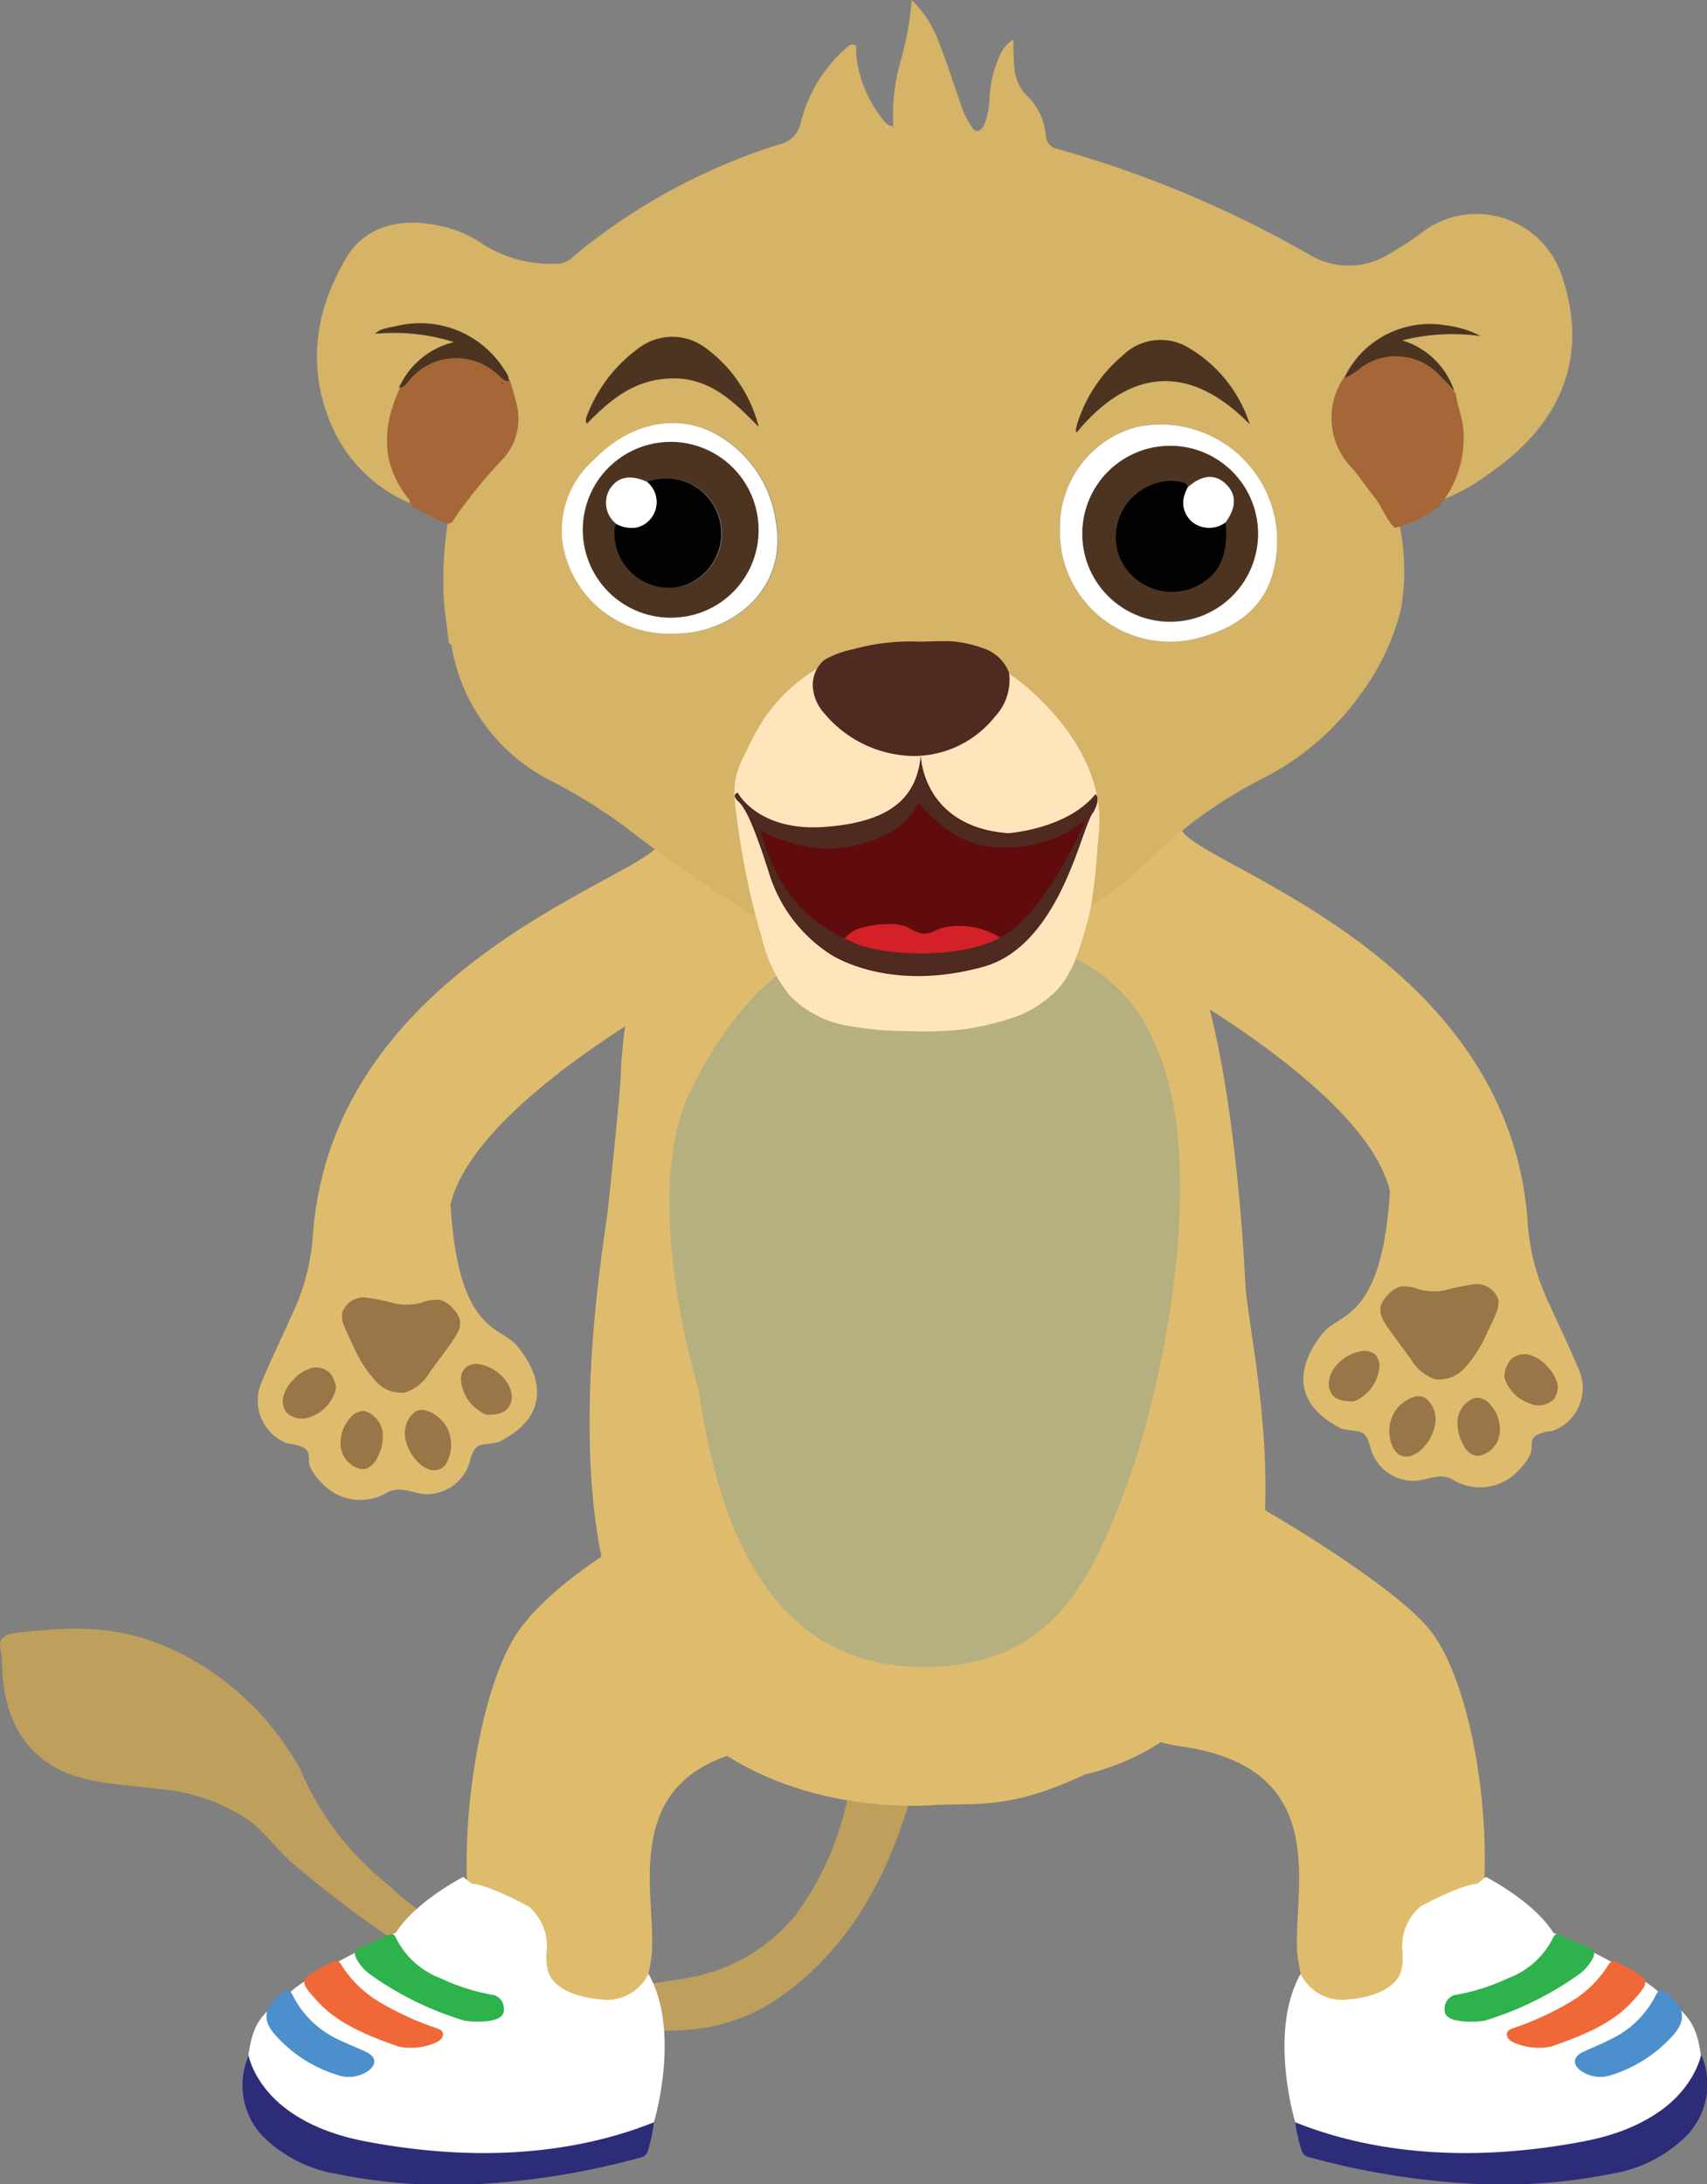 <svg xmlns="http://www.w3.org/2000/svg" viewBox="0 0 124.21 158.89">
  <rect x="0" y="0" width="124.21" height="158.89" fill="#808080" stroke="none"/>
  <defs>
    <style>
      .cls-1 {
        fill: #bea05c;
      }

      .cls-2 {
        fill: #dfbc6d;
      }

      .cls-3 {
        fill: #987647;
      }

      .cls-4 {
        fill: #dfbc6c;
      }

      .cls-5 {
        fill: #2c2c79;
      }

      .cls-6 {
        fill: #fff;
      }

      .cls-7 {
        fill: #2db24c;
      }

      .cls-8 {
        fill: #f16838;
      }

      .cls-9 {
        fill: #4b8fcc;
      }

      .cls-10 {
        fill: #b6b081;
      }

      .cls-11 {
        fill: #d5b367;
      }

      .cls-12 {
        fill: #a56737;
      }

      .cls-13 {
        fill: #4c3421;
      }

      .cls-14 {
        fill: #030202;
      }

      .cls-15 {
        fill: #ffe5bb;
      }

      .cls-16 {
        fill: #4e2a21;
      }

      .cls-17 {
        fill: #600b0c;
      }

      .cls-18 {
        fill: #d42027;
      }
    </style>
  </defs>
  <title>p06</title>
  <g id="character">
    <g>
      <path class="cls-1" d="M.07,119.34c-.19.24.07,1,.07,1.28,0,3.06.79,5.87,3.31,7.61,2.34,1.6,5.13,1.51,7.94,1.91a13.68,13.68,0,0,1,6.73,2.29c1.12.84,2.18,2.3,3.27,3.2a75.92,75.92,0,0,0,6.88,5.25c4.51,2.91,8.27,5.43,14.68,6.39,7.26,1.09,11.12.38,15.24-3.08s6.69-8.26,8.32-14.33a2.85,2.85,0,0,0-1.4-3.31,2.1,2.1,0,0,0-2.56.87,6,6,0,0,0-.72,2.59,21.85,21.85,0,0,1-3.89,9.25,12.92,12.92,0,0,1-8.15,4.68c-2.31.34-4.91.9-7.21.5a31.12,31.12,0,0,1-8.77-3.33A28,28,0,0,1,28.09,137a21.44,21.44,0,0,1-6.3-8.41,24.42,24.42,0,0,0-2.67-3.73,21,21,0,0,0-6-4.59c-4.16-2.07-7.6-2-12.21-1.44A1.13,1.13,0,0,0,.07,119.34Z"/>
      <path class="cls-2" d="M67.93,131.32s-19.58,1.91-23.82-16.58c-2.67-10.29-.11-24.74.08-26.4s1-9.3,1-10.56S46,69,47.7,66.32s5.62-11.8,17.87-11.77,18.2,9.67,19.53,12.07c4,4.44,5.28,21.53,5.51,26.71s7.29,31.13-11.67,35.77C73.36,131.7,71.15,131.14,67.93,131.32Z"/>
      <g>
        <path class="cls-2" d="M80,68.85s19.16,9.45,21.14,17.81c-.55,9-3.41,8.86-4.68,10.11,0,0-4.32,4.4,1.15,7.16,1.27.35,1.74-.18,2.15,1.53a3.25,3.25,0,0,0,3.47,2.25c1.09-.19,1.74-.58,2.69.06a3.83,3.83,0,0,0,4.4-.61c1.32-1.31,1.09-1.79,1.13-2s-.22-.87,1.52-1.06a3.31,3.31,0,0,0,2-4.24c-.42-1.12-2.2-4.85-2.6-5.8a16,16,0,0,1-1.19-4.86C110,69.47,87.55,63.09,86,60.43S71.38,58.73,80,68.85Z"/>
        <path class="cls-3" d="M101.92,93.59a2,2,0,0,0-1,.7,1.64,1.64,0,0,0-.47.8,1.55,1.55,0,0,0,.23,1,8.63,8.63,0,0,0,.61.92l1.34,1.83a3.38,3.38,0,0,0,1.78,1.5,2.48,2.48,0,0,0,2.16-.81,9.21,9.21,0,0,0,1.65-2.59c.21-.44.43-.87.61-1.32a2,2,0,0,0,.2-1.06,1.65,1.65,0,0,0-1.75-1.13,17.16,17.16,0,0,0-2.22.46,4.28,4.28,0,0,1-1.78-.08A3.09,3.09,0,0,0,101.92,93.59Z"/>
        <path class="cls-3" d="M111.29,102.1a1.6,1.6,0,0,0,1.78-.31,1.4,1.4,0,0,0,.22-1.24,2.85,2.85,0,0,0-.68-1.11,2.8,2.8,0,0,0-1.28-.86,1.44,1.44,0,0,0-1.43.36,2.25,2.25,0,0,0-.35.69,1.09,1.09,0,0,0-.07.3,1,1,0,0,0,0,.33A2.9,2.9,0,0,0,111.29,102.1Z"/>
        <path class="cls-3" d="M107.35,105.9a1.1,1.1,0,0,0,.51-.05,1.91,1.91,0,0,0,1.27-1.59,2.68,2.68,0,0,0-.63-2,1.35,1.35,0,0,0-1-.58,1.07,1.07,0,0,0-.44.13,1.89,1.89,0,0,0-1,1.5,3.17,3.17,0,0,0,.41,1.78A1.39,1.39,0,0,0,107.35,105.9Z"/>
        <path class="cls-3" d="M102.16,102a2.44,2.44,0,0,0-1,1.52,2.72,2.72,0,0,0,.23,1.84,1.44,1.44,0,0,0,.41.47,1.15,1.15,0,0,0,1.08,0,2.33,2.33,0,0,0,.85-.71,3.13,3.13,0,0,0,.72-1.63,2,2,0,0,0-.58-1.65,1,1,0,0,0-.42-.24,1.24,1.24,0,0,0-.47,0A2.34,2.34,0,0,0,102.16,102Z"/>
        <path class="cls-3" d="M97.13,99.47a2.06,2.06,0,0,0-.44,1.13,1.23,1.23,0,0,0,.48,1.08,1.78,1.78,0,0,0,1,.26,1,1,0,0,0,.39,0,1.18,1.18,0,0,0,.37-.19,3,3,0,0,0,1.45-2.42,1.19,1.19,0,0,0-.34-.81,1.3,1.3,0,0,0-1.12-.19A3,3,0,0,0,97.13,99.47Z"/>
      </g>
      <g>
        <path class="cls-2" d="M53.92,69.82S34.76,79.26,32.78,87.63c.55,9.05,3.41,8.86,4.68,10.11,0,0,4.32,4.4-1.15,7.16-1.27.35-1.74-.19-2.15,1.52a3.24,3.24,0,0,1-3.47,2.26c-1.09-.2-1.74-.58-2.69,0a3.81,3.81,0,0,1-4.4-.6c-1.32-1.31-1.09-1.79-1.13-2s.22-.87-1.52-1.06a3.31,3.31,0,0,1-2-4.24c.42-1.13,2.2-4.85,2.6-5.81a16,16,0,0,0,1.2-4.86C24,70.44,46.38,64.06,48,61.4S62.54,59.7,53.92,69.82Z"/>
        <path class="cls-3" d="M32,94.56a2,2,0,0,1,1,.69,1.72,1.72,0,0,1,.47.81,1.55,1.55,0,0,1-.23,1,9.16,9.16,0,0,1-.61.92l-1.34,1.83a3.31,3.31,0,0,1-1.78,1.49,2.43,2.43,0,0,1-2.16-.81,9.16,9.16,0,0,1-1.65-2.58c-.21-.44-.43-.88-.61-1.33a1.86,1.86,0,0,1-.19-1.06,1.63,1.63,0,0,1,1.74-1.12,17.16,17.16,0,0,1,2.22.46,4.28,4.28,0,0,0,1.78-.08A3.11,3.11,0,0,1,32,94.56Z"/>
        <path class="cls-3" d="M22.63,103.07a1.62,1.62,0,0,1-1.78-.31,1.36,1.36,0,0,1-.21-1.24,2.76,2.76,0,0,1,.67-1.11,2.86,2.86,0,0,1,1.28-.86,1.41,1.41,0,0,1,1.43.36,2,2,0,0,1,.35.69.82.82,0,0,1,.07.3,1,1,0,0,1-.05.33A2.9,2.9,0,0,1,22.63,103.07Z"/>
        <path class="cls-3" d="M26.57,106.87a1.1,1.1,0,0,1-.51-.05,1.91,1.91,0,0,1-1.27-1.59,2.7,2.7,0,0,1,.63-2,1.35,1.35,0,0,1,1-.58,1.08,1.08,0,0,1,.43.13,1.89,1.89,0,0,1,1,1.5,3.18,3.18,0,0,1-.41,1.78A1.42,1.42,0,0,1,26.57,106.87Z"/>
        <path class="cls-3" d="M31.76,103a2.44,2.44,0,0,1,1,1.52,2.73,2.73,0,0,1-.23,1.84,1.24,1.24,0,0,1-.41.47,1.15,1.15,0,0,1-1.08,0,2.33,2.33,0,0,1-.85-.71,3.17,3.17,0,0,1-.72-1.63,2,2,0,0,1,.58-1.65,1,1,0,0,1,.42-.24,1.06,1.06,0,0,1,.47,0A2.34,2.34,0,0,1,31.76,103Z"/>
        <path class="cls-3" d="M36.79,100.43a2.18,2.18,0,0,1,.45,1.14,1.28,1.28,0,0,1-.49,1.08,1.84,1.84,0,0,1-1,.26,1.29,1.29,0,0,1-.39,0,1.33,1.33,0,0,1-.37-.2,2.94,2.94,0,0,1-1.45-2.41,1.19,1.19,0,0,1,.34-.81A1.3,1.3,0,0,1,35,99.27,3.08,3.08,0,0,1,36.79,100.43Z"/>
      </g>
      <g>
        <path class="cls-4" d="M39,147.7c5.54.76,7.76-.86,8.38-5.18s-3.05-13.75,8.33-15.44c3.76-.48,10.31-3.4,9-11.41s-6.24-8-7.66-7.94a14.13,14.13,0,0,0-5.5,1.17c-1.43.66-10.32,4.88-13.78,9.7C33.46,124.6,31.51,146.67,39,147.7Z"/>
        <path class="cls-5" d="M47.58,154.4a42.54,42.54,0,0,1-15.95,2A26.25,26.25,0,0,1,23,154.55a7.61,7.61,0,0,1-4.91-5,5.42,5.42,0,0,0,.94,5.77,9.9,9.9,0,0,0,5.48,2.84,40.32,40.32,0,0,0,10,.75,56.13,56.13,0,0,0,12-1.92.73.73,0,0,0,.66-.61A11,11,0,0,0,47.58,154.4Z"/>
        <path id="Foot_L" data-name="Foot L" class="cls-6" d="M47.58,154.4s2-6.56-.39-10.8a3.36,3.36,0,0,1-3.57,1.85c-2.76-.24-3.47-1.5-3.47-1.5s-.54-.51-.35-2.24a3.82,3.82,0,0,0-1.32-3s-2.87-1.59-4.14-1.66l-.63-.5s-3.48,1.78-4.9,4.06c0,0-6,2.79-7.59,4.24s-2.74,1.61-3.14,4.65c0,0,.76,4.8,8.47,6.28S41.48,156.84,47.58,154.4Z"/>
        <path class="cls-7" d="M33.78,147a6.08,6.08,0,0,0,1.95,0c.48-.1,1-.28.93-.89a1,1,0,0,0-.93-1A15.21,15.21,0,0,1,32,143.9,5.94,5.94,0,0,1,28.82,141c-.13-.31-.28-.34-.57-.21-.66.31-1.32.61-2,.86-.46.18-.52.44-.32.84a3.34,3.34,0,0,0,1,1.15A23.42,23.42,0,0,0,33.78,147Z"/>
        <path class="cls-8" d="M29,148.89a4.55,4.55,0,0,0,2.7-.28c.25-.12.51-.27.53-.6s-.33-.4-.57-.49a22.11,22.11,0,0,1-4-1.84,8.22,8.22,0,0,1-2.8-2.7c-.23-.39-.44-.41-.78-.19a5,5,0,0,1-.52.26c-1.73,1-1.89,1-.4,2.61S26.88,148.15,29,148.89Z"/>
        <path class="cls-9" d="M24.69,151a2.47,2.47,0,0,0,2.16-.38c.59-.47.49-1-.19-1.33s-1.39-.59-2.06-.92a7,7,0,0,1-3.3-3.21c-.21-.43-.41-.42-.75-.17-1.38,1-1.54,2-.41,3.18A10,10,0,0,0,24.69,151Z"/>
      </g>
      <g>
        <path class="cls-4" d="M102.84,147.7c-5.55.76-7.76-.86-8.39-5.18s3-13.75-8.33-15.44c-3.76-.48-10.31-3.4-9-11.41s6.23-8,7.65-7.94a14.17,14.17,0,0,1,5.51,1.17c1.42.66,11.16,6.4,13.78,9.7C108.82,124.6,110.32,146.67,102.84,147.7Z"/>
        <path class="cls-5" d="M94.25,154.4a42.57,42.57,0,0,0,16,2,26.19,26.19,0,0,0,8.64-1.88,7.63,7.63,0,0,0,4.92-5,5.42,5.42,0,0,1-1,5.77,9.91,9.91,0,0,1-5.47,2.84,40.36,40.36,0,0,1-10,.75,56.12,56.12,0,0,1-12-1.92.75.75,0,0,1-.66-.61A12,12,0,0,1,94.25,154.4Z"/>
        <path id="Foot_L-2" data-name="Foot L" class="cls-6" d="M94.25,154.4s-2-6.56.39-10.8a3.37,3.37,0,0,0,3.58,1.85c2.75-.24,3.46-1.5,3.46-1.5s.54-.51.35-2.24a3.82,3.82,0,0,1,1.32-3s2.87-1.59,4.15-1.66l.62-.5s3.49,1.78,4.91,4.06c0,0,6,2.79,7.58,4.24s2.74,1.61,3.15,4.65c0,0-.77,4.8-8.48,6.28S100.35,156.84,94.25,154.4Z"/>
        <path class="cls-7" d="M108.05,147a6.08,6.08,0,0,1-2,0c-.48-.1-1-.28-.93-.89a1,1,0,0,1,.93-1,15.21,15.21,0,0,0,3.73-1.21A5.94,5.94,0,0,0,113,141c.13-.31.28-.34.57-.21.66.31,1.32.61,2,.86.46.18.52.44.32.84a3.43,3.43,0,0,1-1,1.15A23.59,23.59,0,0,1,108.05,147Z"/>
        <path class="cls-8" d="M112.87,148.89a4.55,4.55,0,0,1-2.7-.28c-.24-.12-.5-.27-.52-.6s.33-.4.56-.49a22.11,22.11,0,0,0,4-1.84A8.13,8.13,0,0,0,117,143c.24-.39.44-.41.78-.19a5,5,0,0,0,.52.26c1.73,1,1.89,1,.41,2.61S115,148.15,112.87,148.89Z"/>
        <path class="cls-9" d="M117.14,151a2.46,2.46,0,0,1-2.15-.38c-.59-.47-.5-1,.19-1.33s1.38-.59,2-.92a7,7,0,0,0,3.3-3.21c.22-.43.41-.42.76-.17,1.37,1,1.53,2,.41,3.18A10.07,10.07,0,0,1,117.14,151Z"/>
      </g>
      <path class="cls-10" d="M50.85,101.18S46.43,87,50.28,79.28s8.85-11.73,16.54-11.72S81.33,69.4,84,75.85c4.28,9.14.23,26.31-2,32.19s-4.81,12.71-13.67,13.21S53,116.36,50.85,101.18Z"/>
      <path class="cls-11" d="M55,66.71a94.26,94.26,0,0,1-9.45-6.51A39,39,0,0,0,40,56.76,13.55,13.55,0,0,1,32.85,47c0-.09-.12-.17-.19-.26-.12-1-.27-2-.36-3A26.71,26.71,0,0,1,32.59,38c.1-.05.24-.07.29-.15a32.08,32.08,0,0,1,3.6-4.46,4.28,4.28,0,0,0,1.06-3.56A17.88,17.88,0,0,0,37,27.78c0-.09,0-.2-.14-.16h0c.08-.38-.19-.63-.37-.9a6.87,6.87,0,0,0-7.27-3C28,24,28,24,27.64,24.27a13.61,13.61,0,0,1,5.43.63A5.6,5.6,0,0,0,29.27,28h0c-.16.07-.15.21-.14.35-1.24,2.73-1.38,5.38.59,7.87a.36.36,0,0,1,.09.38,10.82,10.82,0,0,1-5.62-5.5c-1.89-4.25-1.31-8.42,1-12.34,1.31-2.22,3.87-3,6.82-2.33a8.41,8.41,0,0,1,3.06,1.29,9.25,9.25,0,0,0,5.67,1.45,1.66,1.66,0,0,0,1-.53,44.14,44.14,0,0,1,14.84-8.1,2.07,2.07,0,0,0,1.7-1.67,10.6,10.6,0,0,1,3.15-5.25c.2-.18.44-.46.71-.37s.13.48.16.73a9.13,9.13,0,0,0,2,4.79c.16.18.32.4.61.38a.25.25,0,0,0,0,.07h0L65,9.17a14.05,14.05,0,0,1,.55-4.78A22.79,22.79,0,0,0,66.34,0a8.19,8.19,0,0,1,2,3.13c.61,1.54,1.1,3.13,1.65,4.69a5.71,5.71,0,0,0,.61,1.24c.13.21.28.49.54.47s.43-.34.53-.59A5.84,5.84,0,0,0,72,7.23a8.21,8.21,0,0,1,.74-3.16,2.54,2.54,0,0,1,1-1.2h0c0,.67,0,1.34.07,2a3.24,3.24,0,0,0,1,2.18A4.54,4.54,0,0,1,76.1,9.83a1,1,0,0,0,.83,1A80.52,80.52,0,0,1,95.41,18.6a5.5,5.5,0,0,0,5.29.09,24,24,0,0,0,3.07-2,6.54,6.54,0,0,1,9.9,3.44c1.86,5.55.19,10.4-5,14.1a15.16,15.16,0,0,1-3.92,2.21,7.59,7.59,0,0,0,1.49-5.33c-.08-.94-.52-1.77-.66-2.67l-.12-.14h0a5.54,5.54,0,0,0-3.82-3.42,14.52,14.52,0,0,1,5.49-.54,7,7,0,0,0-2.48-.65,6.66,6.66,0,0,0-6.94,4A5,5,0,0,0,98.67,34c.57.57,1,1.24,1.57,1.84s.91,1.53,1.56,2.16a16.59,16.59,0,0,1,.14,6.32,17.36,17.36,0,0,1-3,6.27,19.58,19.58,0,0,1-7.09,6.06,33.39,33.39,0,0,0-7.69,5.39,31.63,31.63,0,0,1-5.06,4.1C79.07,71.1,75.37,74.92,67.6,75,58.33,75.08,55.82,71.71,55,66.71ZM84.14,30.89a11.08,11.08,0,0,0-1.41.17,7.54,7.54,0,0,0-5.6,7.37,8,8,0,0,0,10.33,7.91c2.69-.75,4.73-2.33,5.28-5.17A8.49,8.49,0,0,0,84.14,30.89Zm-35,15.2c3.75.06,8.3-2.92,7.34-8.2a8.61,8.61,0,0,0-4.15-6.19c-2.9-1.71-6.43-1-9.1,1.78a6.85,6.85,0,0,0-2.27,5.88A7.82,7.82,0,0,0,49.1,46.09Z"/>
      <path class="cls-12" d="M29.79,36.64a.36.36,0,0,0-.1-.39c-2-2.54-1.87-5.24-.6-8a.37.37,0,0,0,.14-.35h0c.4,0,.56-.37.79-.6A4.28,4.28,0,0,1,36.17,27c.24.2.42.47.77.49h0l.15.16a18.56,18.56,0,0,1,.58,2.12,4.37,4.37,0,0,1-1.08,3.63,33.53,33.53,0,0,0-3.68,4.56c0,.08-.19.1-.29.15A12.64,12.64,0,0,1,30,36.81c0-.13-.06-.2-.2-.17Z"/>
      <path class="cls-12" d="M105.93,28.61c.11.95.52,1.82.56,2.8a7.81,7.81,0,0,1-1.79,5.45h0l-.22.12a7.62,7.62,0,0,1-3,1.42c-.65-.67-.94-1.58-1.52-2.3s-1-1.37-1.54-2a5.22,5.22,0,0,1-.63-6.63,4.87,4.87,0,0,0,1.29-.82,4.34,4.34,0,0,1,5.54.55c.41.39.78.84,1.16,1.26l0,0Z"/>
      <path class="cls-6" d="M84.14,30.89a8.49,8.49,0,0,1,8.6,10.28c-.55,2.84-2.59,4.42-5.28,5.17a8,8,0,0,1-10.33-7.91,7.54,7.54,0,0,1,5.6-7.37A11.08,11.08,0,0,1,84.14,30.89ZM78.76,39a6.39,6.39,0,0,0,12.78-.29A6.39,6.39,0,1,0,78.76,39Z"/>
      <path class="cls-6" d="M49.1,46.09a7.82,7.82,0,0,1-8.18-6.73,6.85,6.85,0,0,1,2.27-5.88c2.67-2.78,6.2-3.49,9.1-1.78a8.61,8.61,0,0,1,4.15,6.19C57.4,43.17,52.85,46.15,49.1,46.09ZM49,44.93a6.32,6.32,0,0,0,6.19-6.55A6.39,6.39,0,1,0,49,44.93Z"/>
      <path class="cls-13" d="M90.94,30.87c-4.63-4.73-9-3.78-12.59.59-.14-.19,0-.37,0-.51a10.56,10.56,0,0,1,3.36-5.1,3.93,3.93,0,0,1,4.88-.49A10,10,0,0,1,90.94,30.87Z"/>
      <path class="cls-13" d="M55.21,31.06c-1.8-1.83-3.54-3.57-6.28-3.53s-4.5,1.53-6.23,3.3a.59.59,0,0,1,0-.55,10.79,10.79,0,0,1,3.68-4.88,4.05,4.05,0,0,1,5-.06A10.24,10.24,0,0,1,55.21,31.06Z"/>
      <path class="cls-13" d="M37,27.73c-.36,0-.55-.29-.8-.49a4.41,4.41,0,0,0-6.36.36c-.24.24-.4.6-.81.61a5.9,5.9,0,0,1,4-3.32,14.4,14.4,0,0,0-5.74-.61c.39-.32.39-.32,1.64-.58a7.25,7.25,0,0,1,7.7,3.09C36.79,27.07,37.07,27.33,37,27.73Z"/>
      <path class="cls-13" d="M105.83,28.48c-.38-.42-.75-.87-1.16-1.26a4.34,4.34,0,0,0-5.54-.55,4.87,4.87,0,0,1-1.29.82,6.86,6.86,0,0,1,7.36-3.82,7.21,7.21,0,0,1,2.54.78,15.05,15.05,0,0,0-5.71.31A5.75,5.75,0,0,1,105.83,28.48Z"/>
      <path class="cls-6" d="M64.48,9.18l.09.05h0s0-.05,0-.07Z"/>
      <path class="cls-13" d="M36.63,28l-.15-.17C36.63,27.83,36.62,27.94,36.63,28Z"/>
      <path class="cls-13" d="M78.76,39a6.39,6.39,0,1,1,6.53,6.21A6.38,6.38,0,0,1,78.76,39Zm10.42-1c.81-1.1.81-2.08,0-2.81s-1.77-.62-2.73.25a.4.4,0,0,0-.31-.34,3.51,3.51,0,0,0-2.28.15,4.09,4.09,0,0,0-2.47,5.08,4.14,4.14,0,0,0,5.17,2.54C88.58,42.1,89.46,40.53,89.18,38Z"/>
      <path class="cls-13" d="M49,44.93a6.39,6.39,0,1,1,6.19-6.55A6.37,6.37,0,0,1,49,44.93Zm-4.08-6.8a.54.54,0,0,0-.16.45,4,4,0,0,0,4.55,4.15,4,4,0,1,0-2.18-7.67c-1.21-.54-2.08-.39-2.67.46A1.94,1.94,0,0,0,44.87,38.13Z"/>
      <path class="cls-14" d="M89.18,38c.28,2.56-.6,4.13-2.63,4.87a4.14,4.14,0,0,1-5.17-2.54,4.09,4.09,0,0,1,2.47-5.08,3.51,3.51,0,0,1,2.28-.15.4.4,0,0,1,.31.34,2.8,2.8,0,0,0-.33.93,1.82,1.82,0,0,0,.81,1.72A2,2,0,0,0,89.18,38Z"/>
      <path class="cls-6" d="M89.18,38a2,2,0,0,1-2.26.09,1.82,1.82,0,0,1-.81-1.72,2.8,2.8,0,0,1,.33-.93c1-.87,1.94-1,2.73-.25S90,36.87,89.18,38Z"/>
      <path class="cls-14" d="M47.08,35.06a4,4,0,1,1,2.18,7.67,4,4,0,0,1-4.55-4.15.54.54,0,0,1,.16-.45,2.28,2.28,0,0,0,1.52.23A1.9,1.9,0,0,0,47.08,35.06Z"/>
      <path class="cls-6" d="M47.08,35.06a1.9,1.9,0,0,1-.69,3.3,2.28,2.28,0,0,1-1.52-.23,1.94,1.94,0,0,1-.46-2.61C45,34.67,45.87,34.52,47.08,35.06Z"/>
      <path class="cls-15" d="M76.93,72a8,8,0,0,1-3.41,2.1,20.71,20.71,0,0,1-3.42.79,28,28,0,0,1-4.2.12,23.35,23.35,0,0,1-4.5-.44,7.68,7.68,0,0,1-3.92-2.13,10.53,10.53,0,0,1-2.09-4.33,57.71,57.71,0,0,1-1.88-9.47,7.19,7.19,0,0,1,0-1.91,7.43,7.43,0,0,1,.76-2,21.79,21.79,0,0,1,1.25-2.33,12.27,12.27,0,0,1,7.1-5.08,14,14,0,0,1,8.76.63,10.81,10.81,0,0,1,1.77.88A14.61,14.61,0,0,1,75,50.24c2.74,2.45,5,5.77,5,9.45a16.81,16.81,0,0,1-.14,1.88,41.74,41.74,0,0,1-.49,4.48C78.83,68.3,78.19,70.68,76.93,72Z"/>
      <path class="cls-16" d="M73.42,48.93a3.87,3.87,0,0,1-1,3.18,7.56,7.56,0,0,1-6,2.89,8.62,8.62,0,0,1-6.42-3.08,3.19,3.19,0,0,1-.86-2.13A2.38,2.38,0,0,1,60,48a7,7,0,0,1,2.1-.77,15.54,15.54,0,0,1,4.81-.55c.49,0,2.11-.08,2.59,0a8.61,8.61,0,0,1,2,.47A3,3,0,0,1,73.42,48.93Z"/>
      <path id="_2" data-name="2" class="cls-17" d="M53.62,57.71s1.44,2.84,6.32,2.49S66.71,58,67,55c0,0,.13,5.15,6.36,5.62,0,0,4.26-.28,6.36-2.84,0,0,.4.28-.16,1.3-.94,1.11-2.4,9.7-8,11.25s-9.45.08-11-.82a10.83,10.83,0,0,1-4.6-6c-1-3.15-1.67-4.69-2.21-5.18S53.62,57.71,53.62,57.71Z"/>
      <path class="cls-18" d="M61.21,68.61a2.49,2.49,0,0,1,1.42-1.1,7.35,7.35,0,0,1,1.81-.28,3.51,3.51,0,0,1,1.64.24,2.74,2.74,0,0,0,1,.44c.76.08,1-.35,1.87-.49a5.69,5.69,0,0,1,3.69.71,1.56,1.56,0,0,1,.36.32c.28.38,0,.55-.25.94s-.85.27-1.19.6-.63,0-.91.17a3.21,3.21,0,0,1-1.4.49,9.36,9.36,0,0,1-4.75-.43C62.94,69.66,62.08,70,61.21,68.61Z"/>
      <path class="cls-16" d="M79.69,57.82c-2.1,2.56-6.36,2.84-6.36,2.84C67.1,60.19,67,55,67,55c-.26,3-2.15,4.81-7,5.16s-6.32-2.49-6.32-2.49-.47.13.08.61,1.23,2,2.21,5.18a10.83,10.83,0,0,0,4.6,6c1.53.9,5.34,2.38,11,.82s7.1-10.14,8-11.25C80.09,58.1,79.69,57.82,79.69,57.82ZM73.16,68c-3.21,2-9.3,1.45-11.09.56s-5.1-2.17-6.75-8.19a10.17,10.17,0,0,0,5.46,1.37c2.73-.29,5.14-1.31,6.06-3.37,0,0,2.27,3.09,5.48,3.26a9.25,9.25,0,0,0,6.69-2S76.37,65.93,73.16,68Z"/>
    </g>
  </g>
</svg>

